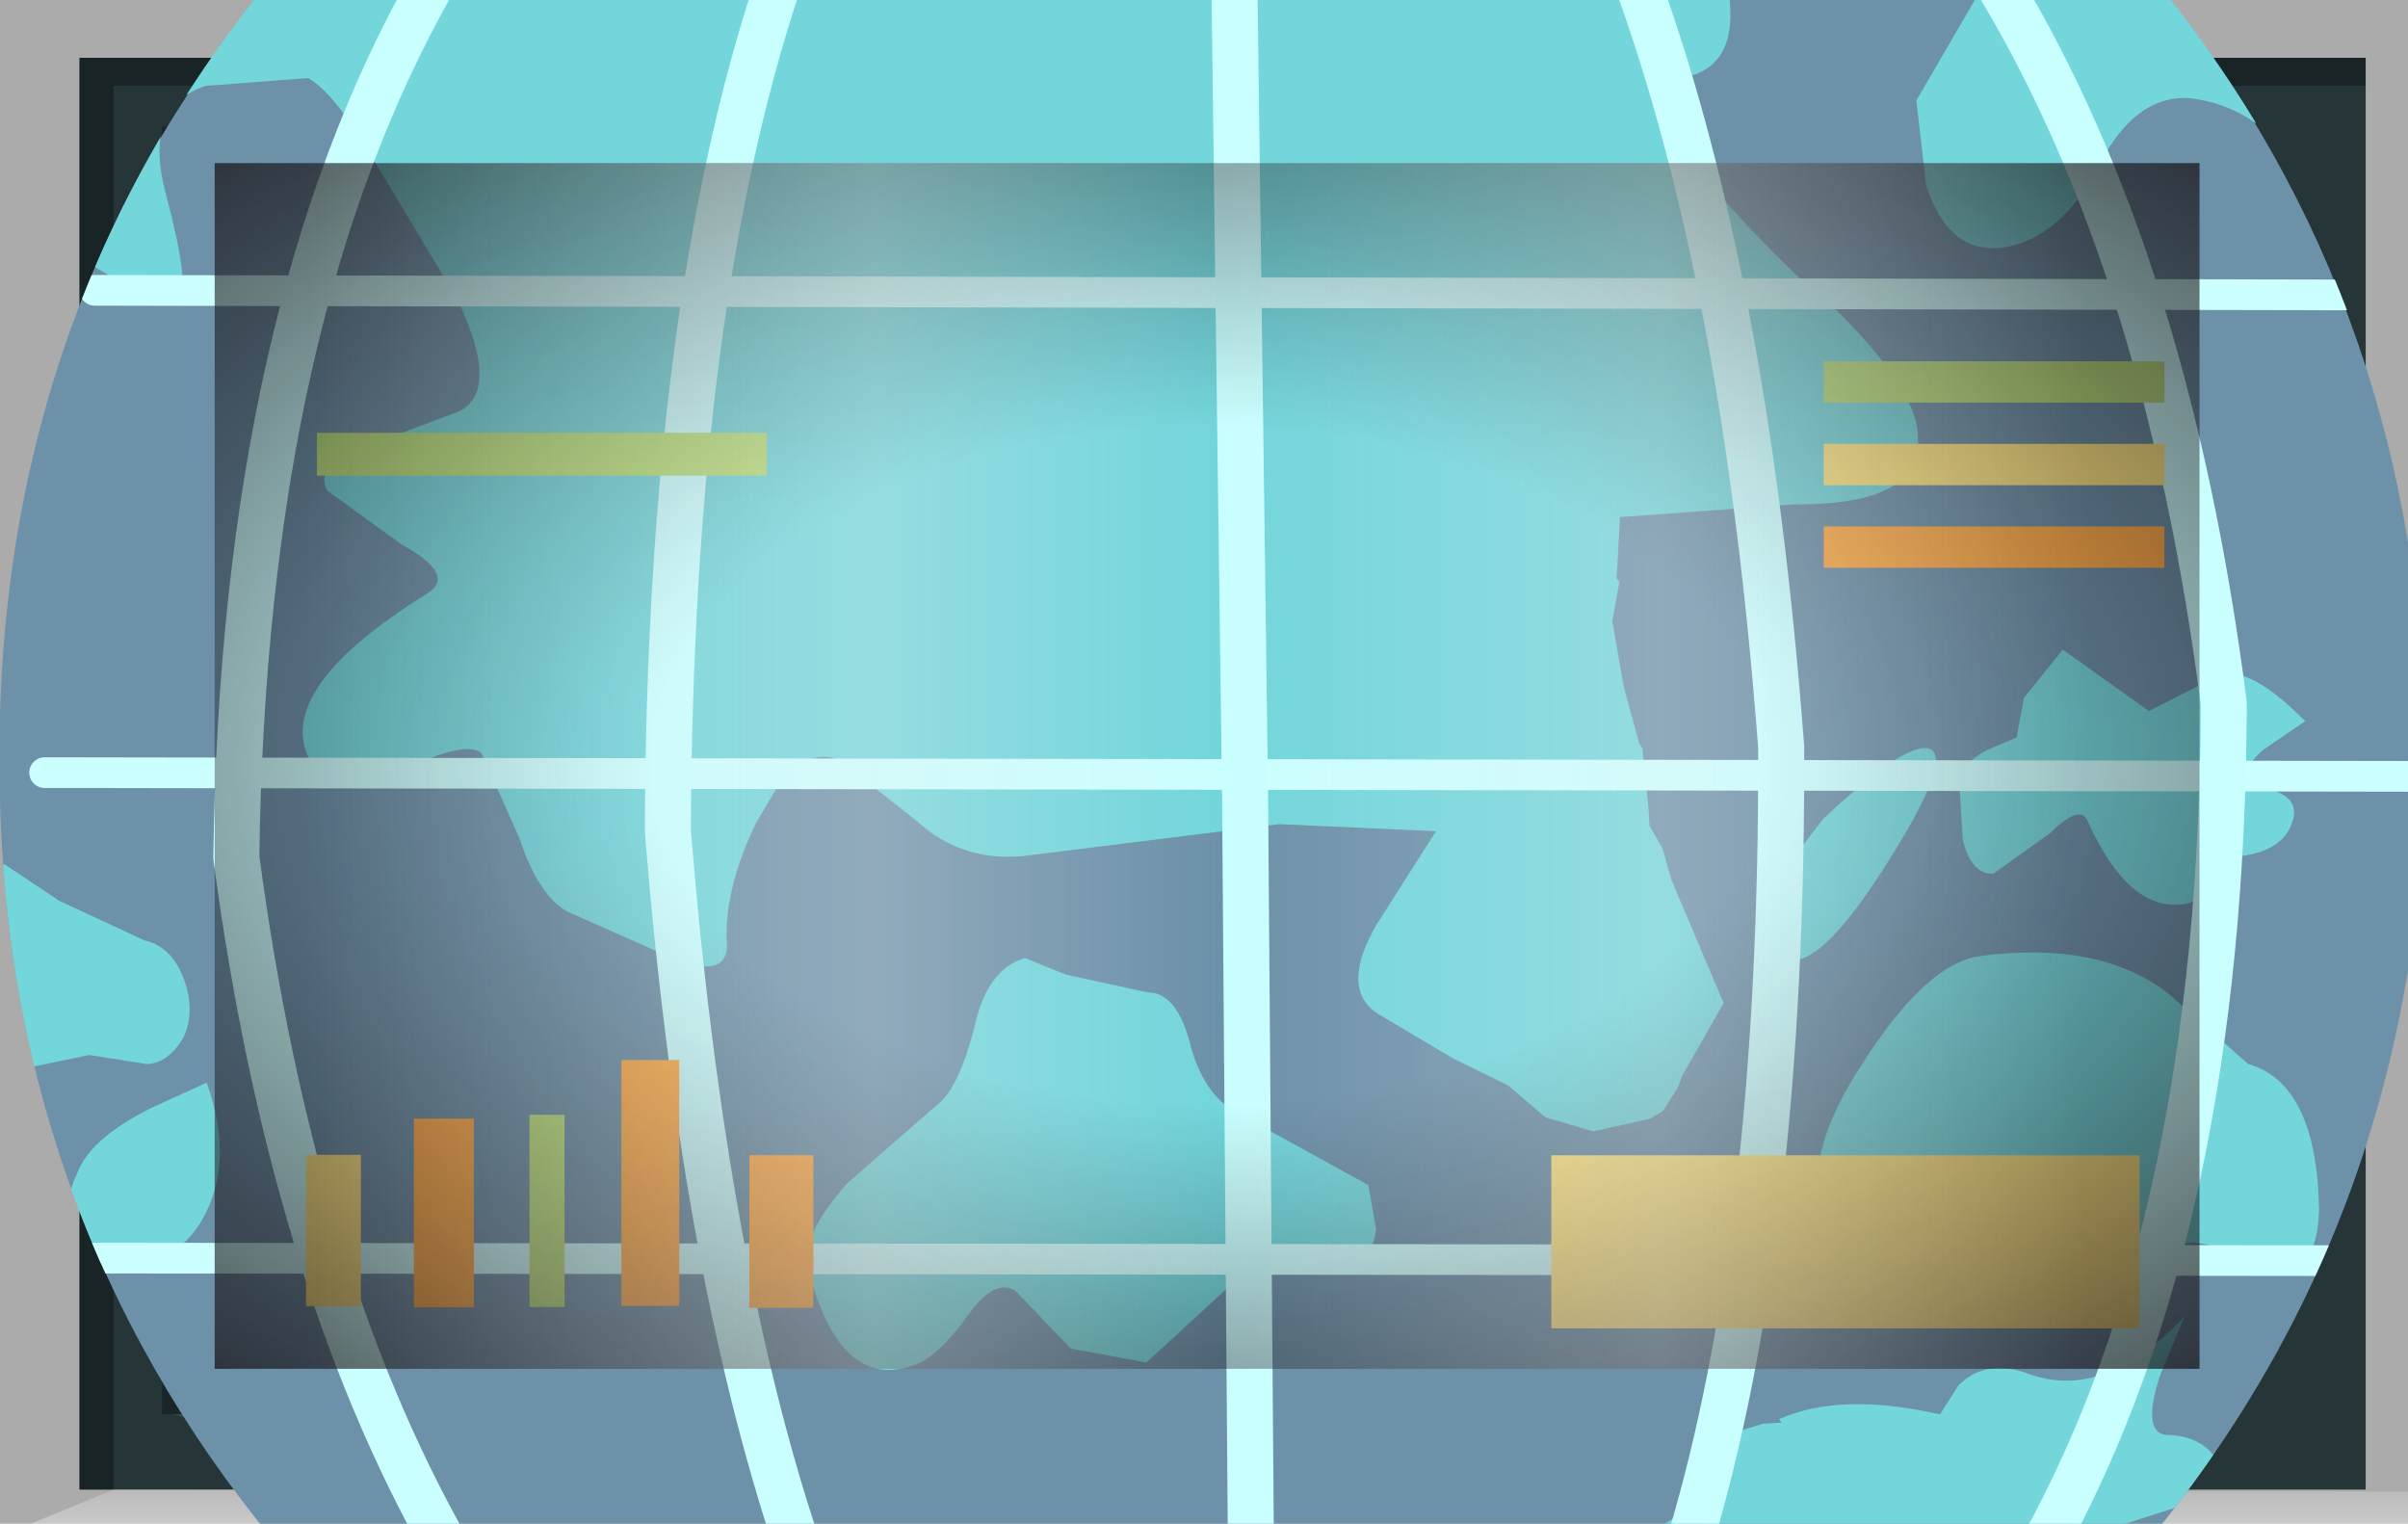 <?xml version="1.0" encoding="UTF-8" standalone="no"?>
<svg xmlns:xlink="http://www.w3.org/1999/xlink" height="73.8px" width="116.65px" xmlns="http://www.w3.org/2000/svg">
  <g transform="matrix(1.0, 0.0, 0.0, 1.0, 0.0, 0.0)">
    <use height="73.8" transform="matrix(1.0, 0.0, 0.0, 1.0, 0.0, 0.0)" width="116.65" xlink:href="#shape0"/>
    <clipPath id="clipPath0" transform="matrix(1.0, 0.0, 0.0, 1.0, 0.0, 0.0)">
      <use height="58.4" transform="matrix(1.0, 0.0, 0.0, 1.0, 10.4, 7.9)" width="96.15" xlink:href="#shape1"/>
    </clipPath>
    <g clip-path="url(#clipPath0)">
      <use height="29.45" transform="matrix(2.957, 0.308, -0.308, 2.957, 0.994, -13.064)" width="42.45" xlink:href="#shape2"/>
      <clipPath id="clipPath1" transform="">
        <use height="40.2" transform="matrix(2.957, 0.308, -0.308, 2.957, 6.382, -28.942)" width="39.55" xlink:href="#shape3"/>
      </clipPath>
    </g>
    <g clip-path="url(#clipPath1)">
      <use height="29.45" transform="matrix(2.957, 0.308, -0.308, 2.957, 1.289, -13.034)" width="42.1" xlink:href="#shape4"/>
    </g>
    <use height="2.0" transform="matrix(1.727, 0.0, 0.0, 4.191, 75.15, 55.959)" width="16.5" xlink:href="#shape5"/>
    <use height="2.0" transform="matrix(1.321, 0.0, 0.0, 1.037, 15.35, 20.963)" width="16.5" xlink:href="#shape6"/>
    <use height="2.0" transform="matrix(0.103, 0.0, 0.0, 4.656, 25.65, 53.994)" width="16.5" xlink:href="#shape6"/>
    <use height="2.0" transform="matrix(0.176, 0.0, 0.0, 4.572, 20.05, 54.178)" width="16.5" xlink:href="#shape7"/>
    <use height="2.0" transform="matrix(0.161, 0.0, 0.0, 3.664, 14.825, 55.936)" width="16.5" xlink:href="#shape5"/>
    <use height="2.0" transform="matrix(0.17, 0.0, 0.0, 5.952, 30.1, 51.347)" width="16.5" xlink:href="#shape7"/>
    <use height="2.0" transform="matrix(0.188, 0.0, 0.0, 3.698, 36.3, 55.952)" width="16.5" xlink:href="#shape7"/>
    <use height="2.0" transform="matrix(1.0, 0.0, 0.0, 1.0, 88.35, 17.5)" width="16.5" xlink:href="#shape6"/>
    <use height="2.0" transform="matrix(1.0, 0.0, 0.0, 1.0, 88.35, 21.5)" width="16.5" xlink:href="#shape5"/>
    <use height="2.0" transform="matrix(1.0, 0.0, 0.0, 1.0, 88.35, 25.5)" width="16.5" xlink:href="#shape7"/>
    <use height="58.4" transform="matrix(1.0, 0.0, 0.0, 1.0, 10.4, 7.9)" width="96.15" xlink:href="#shape8"/>
    <use height="0.0" id="price_tag_pt" transform="matrix(1.0, 0.0, 0.0, 1.0, 58.3, 83.45)" width="0.0" xlink:href="#sprite0"/>
  </g>
  <defs>
    <g id="shape0" transform="matrix(1.0, 0.0, 0.0, 1.0, 58.3, 36.9)">
      <path d="M58.35 -36.9 L58.35 36.9 -58.3 36.9 -58.3 -36.9 58.35 -36.9" fill="url(#gradient0)" fill-rule="evenodd" stroke="none"/>
      <path d="M-47.9 -29.0 L-47.9 29.4 48.25 29.4 48.25 -29.0 -47.9 -29.0 M-54.45 35.25 L-54.45 -34.1 56.3 -34.1 56.3 35.25 -54.45 35.25" fill="#253538" fill-rule="evenodd" stroke="none"/>
      <path d="M58.35 35.35 L58.35 36.9 -56.8 36.9 -52.8 35.25 58.35 35.35" fill="url(#gradient1)" fill-rule="evenodd" stroke="none"/>
      <path d="M-54.45 35.25 L-54.45 -34.1 56.3 -34.1 56.3 -32.75 -52.8 -32.75 -52.8 35.25 -54.45 35.25" fill="url(#gradient2)" fill-rule="evenodd" stroke="none"/>
      <path d="M-50.45 31.5 L48.25 31.5 48.7 32.6 -45.3 32.6 -50.45 31.5" fill="#385154" fill-rule="evenodd" stroke="none"/>
      <path d="M49.2 -30.75 L49.2 32.25 48.25 32.25 48.25 -30.75 49.2 -30.75" fill="#385154" fill-rule="evenodd" stroke="none"/>
      <path d="M-50.45 31.5 L-47.3 29.25 48.25 29.4 48.25 31.5 -50.45 31.5" fill="#1f2b2d" fill-rule="evenodd" stroke="none"/>
      <path d="M-47.9 -29.0 L-50.45 -30.75 48.25 -30.75 48.25 -29.0 -47.9 -29.0" fill="#111719" fill-rule="evenodd" stroke="none"/>
      <path d="M-47.9 -29.0 L-47.9 29.4 48.25 29.4 48.25 31.6 -50.45 31.6 -50.45 -30.75 48.25 -30.75 48.25 -29.0 -47.9 -29.0" fill="#1a2528" fill-rule="evenodd" stroke="none"/>
      <path d="M-47.9 -29.0 L48.25 -29.0 48.25 29.4 -47.9 29.4 -47.9 -29.0" fill="#6c91a8" fill-rule="evenodd" stroke="none"/>
    </g>
    <linearGradient gradientTransform="matrix(0.071, 0.0, 0.0, -0.071, 0.05, 0.0)" gradientUnits="userSpaceOnUse" id="gradient0" spreadMethod="pad" x1="-819.2" x2="819.2">
      <stop offset="0.086" stop-color="#000000" stop-opacity="0.329"/>
      <stop offset="0.227" stop-color="#000000" stop-opacity="0.329"/>
    </linearGradient>
    <linearGradient gradientTransform="matrix(0.0, -0.003, -0.003, 0.0, 0.75, 35.9)" gradientUnits="userSpaceOnUse" id="gradient1" spreadMethod="pad" x1="-819.2" x2="819.2">
      <stop offset="0.0" stop-color="#ffffff" stop-opacity="0.514"/>
      <stop offset="0.655" stop-color="#ffffff" stop-opacity="0.176"/>
    </linearGradient>
    <linearGradient gradientTransform="matrix(0.068, 0.0, 0.0, -0.068, 0.9, 0.6)" gradientUnits="userSpaceOnUse" id="gradient2" spreadMethod="pad" x1="-819.2" x2="819.2">
      <stop offset="0.086" stop-color="#000000" stop-opacity="0.329"/>
      <stop offset="0.227" stop-color="#000000" stop-opacity="0.329"/>
    </linearGradient>
    <g id="shape1" transform="matrix(1.0, 0.0, 0.0, 1.0, 47.9, 29.0)">
      <path d="M-47.9 -29.0 L48.25 -29.0 48.25 29.4 -47.9 29.4 -47.9 -29.0" fill="url(#gradient3)" fill-rule="evenodd" stroke="none"/>
    </g>
    <radialGradient cx="0" cy="0" gradientTransform="matrix(0.095, 0.0, 0.0, -0.058, 0.2, 0.2)" gradientUnits="userSpaceOnUse" id="gradient3" r="819.2" spreadMethod="pad">
      <stop offset="0.345" stop-color="#130c0e" stop-opacity="0.0"/>
      <stop offset="0.847" stop-color="#130c0e" stop-opacity="0.651"/>
      <stop offset="1.0" stop-color="#130c0e" stop-opacity="0.949"/>
    </radialGradient>
    <g id="shape2" transform="matrix(1.0, 0.0, 0.0, 1.0, 21.6, 15.8)">
      <path d="M18.25 -15.8 L20.85 9.5 -19.0 13.65 -21.6 -11.65 18.25 -15.8" fill="url(#gradient4)" fill-rule="evenodd" stroke="none"/>
    </g>
    <radialGradient cx="0" cy="0" gradientTransform="matrix(-0.041, 0.0, 0.0, -0.043, 0.0, 0.0)" gradientUnits="userSpaceOnUse" id="gradient4" r="819.2" spreadMethod="pad">
      <stop offset="0.0" stop-color="#caffff" stop-opacity="0.847"/>
      <stop offset="0.267" stop-color="#bef0f0" stop-opacity="0.4"/>
      <stop offset="0.592" stop-color="#b7e6e6" stop-opacity="0.094"/>
      <stop offset="1.0" stop-color="#b4e3e3" stop-opacity="0.0"/>
    </radialGradient>
    <g id="shape3" transform="matrix(1.0, 0.0, 0.0, 1.0, 20.35, 21.3)">
      <path d="M19.1 -3.3 Q19.95 5.0 14.85 11.45 9.75 17.95 1.6 18.8 -6.55 19.65 -12.95 14.45 -19.35 9.2 -20.2 0.95 -21.1 -7.35 -15.95 -13.8 -10.85 -20.3 -2.7 -21.15 5.45 -22.05 11.8 -16.8 18.2 -11.6 19.1 -3.3" fill="#6c91a8" fill-rule="evenodd" stroke="none"/>
    </g>
    <g id="shape4" transform="matrix(1.0, 0.0, 0.0, 1.0, 21.5, 15.8)">
      <path d="M19.1 -3.3 Q19.85 4.05 15.95 10.0 L-14.4 13.15 Q-19.45 8.2 -20.2 0.95 -21.0 -6.3 -17.15 -12.1 L13.45 -15.3 Q18.3 -10.45 19.1 -3.3" fill="#6c91a8" fill-rule="evenodd" stroke="none"/>
      <path d="M6.5 -14.55 Q6.85 -13.3 6.0 -13.0 L5.55 -12.85 Q5.5 -11.95 8.45 -9.7 L8.45 -9.75 Q10.3 -8.35 10.35 -7.5 10.5 -6.45 8.45 -6.25 L5.65 -5.75 5.7 -4.75 5.75 -4.7 5.7 -4.05 6.0 -3.0 6.35 -2.1 6.4 -2.05 6.6 -1.1 6.65 -0.8 6.9 -0.45 7.1 0.05 8.15 1.95 7.6 3.2 7.55 3.4 7.35 3.8 7.15 3.95 6.25 4.25 5.45 4.1 4.8 3.65 3.85 3.3 2.55 2.7 Q1.9 2.35 2.4 1.25 L3.2 -0.35 0.65 -0.2 -3.45 0.75 Q-4.45 0.95 -5.25 0.35 L-6.6 -0.5 Q-7.2 -0.65 -7.6 0.15 L-7.85 0.7 Q-8.25 1.85 -8.1 2.7 -8.05 3.25 -8.95 3.0 L-10.65 2.45 Q-11.2 2.3 -11.65 1.3 L-12.4 0.0 Q-12.65 -0.2 -13.65 0.4 L-15.1 0.5 Q-16.0 -0.6 -13.55 -2.5 -13.1 -2.85 -14.05 -3.25 L-15.35 -4.0 Q-15.6 -4.4 -14.85 -4.75 L-13.35 -5.5 Q-12.7 -5.9 -13.55 -7.3 L-15.2 -9.5 Q-15.9 -10.45 -16.35 -10.65 L-18.0 -10.35 Q-19.0 -9.9 -18.45 -8.5 -17.9 -7.05 -18.1 -6.95 -18.6 -6.7 -20.0 -7.5 L-21.3 -8.35 -21.5 -10.3 -21.2 -10.65 Q-20.5 -11.45 -20.6 -11.75 L6.5 -14.55 M14.15 -13.5 Q13.35 -13.45 12.9 -12.45 12.45 -11.2 11.65 -10.85 10.6 -10.4 10.05 -11.65 L9.75 -13.0 10.65 -15.0 18.2 -15.8 18.35 -14.3 17.85 -13.9 16.55 -12.75 Q16.15 -12.6 15.6 -13.0 14.95 -13.5 14.15 -13.5 M9.45 -1.2 Q10.75 -2.7 11.1 -2.5 11.35 -2.35 10.85 -1.2 9.45 1.9 8.8 0.9 8.95 1.1 8.9 -0.3 L9.45 -1.2 M-17.8 8.9 L-18.15 8.55 Q-18.45 8.05 -18.25 7.5 -18.1 6.9 -17.15 6.3 L-16.3 5.8 Q-15.7 7.05 -16.15 8.05 -16.6 9.0 -17.8 8.9 M-20.1 2.8 L-19.95 2.6 -19.0 3.1 -17.55 3.6 Q-17.1 3.65 -16.85 4.15 -16.6 4.65 -16.75 5.1 -16.95 5.55 -17.3 5.6 L-18.25 5.55 -19.5 5.95 -19.75 6.05 -20.1 2.8 M0.45 4.55 L2.7 5.5 2.9 6.2 Q2.9 6.9 2.0 6.75 1.2 6.65 0.55 7.45 L-0.6 8.75 -1.85 8.65 -2.85 7.8 Q-3.2 7.65 -3.55 8.25 -4.0 9.05 -4.4 9.2 -5.5 9.7 -6.2 7.9 -6.5 7.4 -5.75 6.35 L-4.4 4.9 Q-4.1 4.6 -3.95 3.6 -3.85 2.65 -3.25 2.4 L-2.55 2.6 -1.2 2.75 Q-0.75 2.7 -0.45 3.45 -0.15 4.3 0.45 4.55 M15.1 9.9 Q14.85 10.0 14.7 10.15 L7.45 10.9 7.65 10.65 Q8.4 10.5 8.5 9.75 8.4 9.2 8.9 8.95 L9.5 8.7 9.8 8.65 9.75 8.6 Q10.7 8.05 12.35 8.25 L12.6 7.75 Q13.0 7.25 13.75 7.45 15.0 7.75 16.15 6.25 L15.85 7.25 Q15.65 8.2 16.05 8.2 16.6 8.15 16.9 8.5 17.2 8.85 16.7 9.2 L15.1 9.9 M15.35 1.05 L16.75 2.05 Q17.9 2.25 18.15 4.3 18.2 5.05 17.9 5.2 L16.65 5.1 Q15.95 4.9 15.7 5.35 L15.6 5.85 Q14.25 5.35 13.45 5.2 13.3 5.15 12.25 5.9 11.35 6.55 10.5 5.75 9.45 4.8 10.45 2.8 11.35 0.95 12.25 0.75 14.15 0.3 15.35 1.05 M19.85 1.05 Q19.75 0.55 19.9 0.3 L20.25 3.55 Q19.6 3.75 19.2 3.55 18.65 3.25 19.2 2.9 L19.95 2.2 19.85 1.05 M13.05 -4.35 L14.55 -3.5 15.55 -4.15 Q16.0 -4.5 17.1 -3.6 L16.45 -3.05 Q15.95 -2.45 16.5 -2.45 17.2 -2.4 17.05 -1.9 16.9 -1.35 15.95 -1.25 15.9 -0.4 15.2 -0.4 14.45 -0.4 13.75 -1.6 13.6 -1.9 13.15 -1.35 L12.3 -0.6 Q11.95 -0.55 11.75 -1.1 L11.6 -2.0 Q11.55 -2.3 12.0 -2.6 L12.45 -2.85 12.5 -3.5 13.05 -4.35 M18.7 -10.85 L18.15 -11.5 Q17.85 -11.95 18.5 -12.75 L18.7 -10.85" fill="#72d6db" fill-rule="evenodd" stroke="none"/>
      <path d="M-19.45 1.05 L19.55 -2.95 M-19.45 9.0 L20.35 4.9 M-19.45 -6.85 L18.75 -10.75" fill="none" stroke="#ccffff" stroke-linecap="round" stroke-linejoin="round" stroke-width="0.5"/>
      <path d="M10.9 -15.0 Q14.1 -10.75 15.75 -3.75 16.6 4.65 14.25 10.2" fill="none" stroke="#caffff" stroke-linecap="round" stroke-linejoin="round" stroke-width="0.75"/>
      <path d="M-18.35 -12.0 Q-20.3 -8.5 -20.8 -3.85 M-19.75 6.15 Q-18.15 10.35 -15.65 13.3" fill="none" stroke="#caffff" stroke-linecap="round" stroke-linejoin="round" stroke-width="0.75"/>
      <path d="M-14.5 -12.4 Q-17.0 -6.7 -16.2 2.1 -14.6 8.75 -11.65 12.9" fill="none" stroke="#caffff" stroke-linecap="round" stroke-linejoin="round" stroke-width="0.75"/>
      <path d="M-8.9 -12.95 Q-10.1 -7.5 -9.25 0.95 -7.95 7.9 -5.95 12.3" fill="none" stroke="#caffff" stroke-linecap="round" stroke-linejoin="round" stroke-width="0.75"/>
      <path d="M-1.5 -13.75 L0.05 -0.55 1.4 11.5" fill="none" stroke="#caffff" stroke-linecap="round" stroke-linejoin="round" stroke-width="0.75"/>
      <path d="M5.05 -14.4 Q7.3 -9.75 8.65 -2.3 9.5 5.6 8.5 10.8" fill="none" stroke="#caffff" stroke-linecap="round" stroke-linejoin="round" stroke-width="0.75"/>
    </g>
    <g id="shape5" transform="matrix(1.0, 0.0, 0.0, 1.0, 8.25, 1.0)">
      <path d="M-8.25 -1.0 L8.25 -1.0 8.25 1.0 -8.25 1.0 -8.25 -1.0" fill="#ffe783" fill-rule="evenodd" stroke="none"/>
    </g>
    <g id="shape6" transform="matrix(1.0, 0.0, 0.0, 1.0, 8.25, 1.0)">
      <path d="M-8.25 -1.0 L8.25 -1.0 8.25 1.0 -8.25 1.0 -8.25 -1.0" fill="#b9e07c" fill-rule="evenodd" stroke="none"/>
    </g>
    <g id="shape7" transform="matrix(1.0, 0.0, 0.0, 1.0, 8.25, 1.0)">
      <path d="M-8.25 -1.0 L8.25 -1.0 8.25 1.0 -8.25 1.0 -8.25 -1.0" fill="#ffac48" fill-rule="evenodd" stroke="none"/>
    </g>
    <g id="shape8" transform="matrix(1.0, 0.0, 0.0, 1.0, 47.9, 29.0)">
      <path d="M-47.9 -29.0 L48.25 -29.0 48.25 29.4 -47.9 29.4 -47.9 -29.0" fill="url(#gradient5)" fill-rule="evenodd" stroke="none"/>
      <path d="M-47.9 -29.0 L48.25 -29.0 48.25 29.4 -47.9 29.4 -47.9 -29.0" fill="url(#gradient6)" fill-rule="evenodd" stroke="none"/>
    </g>
    <radialGradient cx="0" cy="0" gradientTransform="matrix(0.095, 0.0, 0.0, -0.058, 0.2, 0.2)" gradientUnits="userSpaceOnUse" id="gradient5" r="819.2" spreadMethod="pad">
      <stop offset="0.345" stop-color="#130c0e" stop-opacity="0.0"/>
      <stop offset="0.847" stop-color="#130c0e" stop-opacity="0.651"/>
      <stop offset="1.0" stop-color="#130c0e" stop-opacity="0.949"/>
    </radialGradient>
    <linearGradient gradientTransform="matrix(0.055, 0.0, 0.0, -0.055, 1.5, 0.2)" gradientUnits="userSpaceOnUse" id="gradient6" spreadMethod="pad" x1="-819.2" x2="819.2">
      <stop offset="0.0" stop-color="#e1e1e1" stop-opacity="0.0"/>
      <stop offset="0.306" stop-color="#ededed" stop-opacity="0.286"/>
      <stop offset="0.494" stop-color="#eaeaea" stop-opacity="0.0"/>
      <stop offset="0.729" stop-color="#ededed" stop-opacity="0.278"/>
      <stop offset="0.957" stop-color="#e1e1e1" stop-opacity="0.0"/>
    </linearGradient>
  </defs>
</svg>
